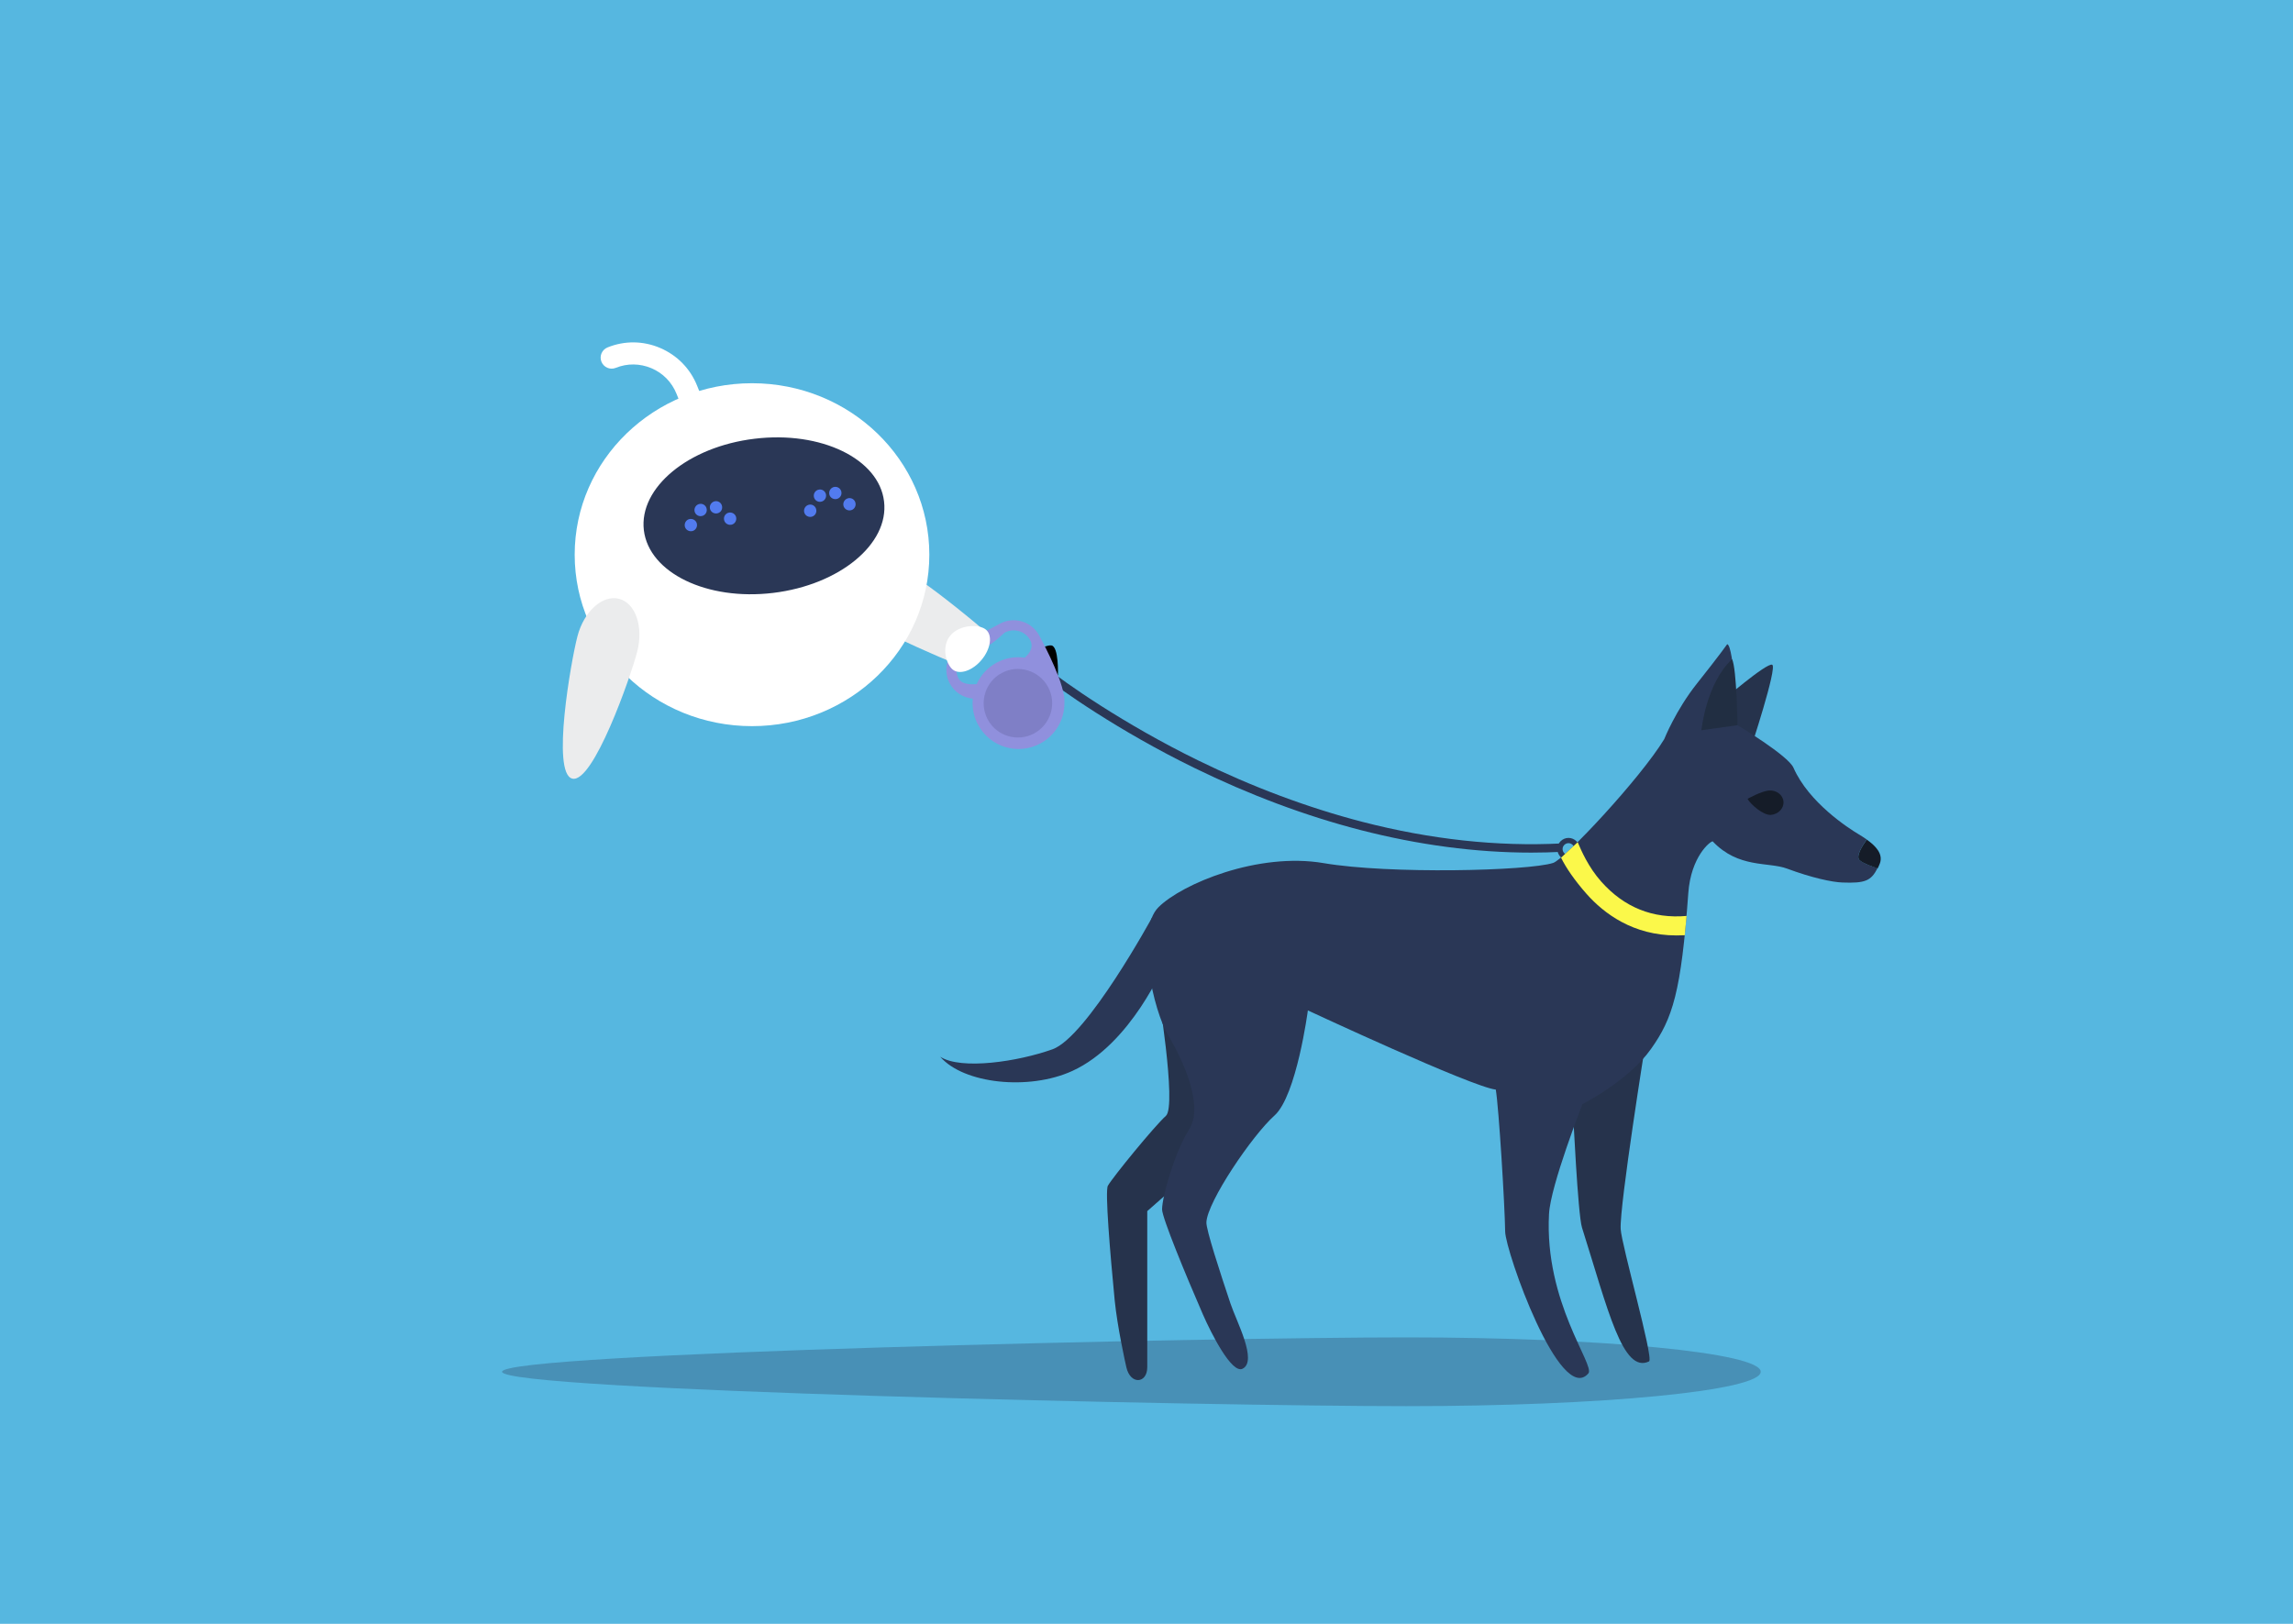 <?xml version="1.0" encoding="utf-8"?>
<!-- Generator: Adobe Illustrator 27.3.1, SVG Export Plug-In . SVG Version: 6.00 Build 0)  -->
<svg version="1.1" id="Layer_1" xmlns="http://www.w3.org/2000/svg" xmlns:xlink="http://www.w3.org/1999/xlink" x="0px" y="0px"
	 viewBox="0 0 2400 1700" style="enable-background:new 0 0 2400 1700;" xml:space="preserve">
<style type="text/css">
	.st0{fill:#56B7E0;}
	.st1{opacity:0.3;fill:#2A3756;enable-background:new    ;}
	.st2{fill:#2A3756;}
	.st3{fill:#9090DD;}
	.st4{fill:#7F7FC6;}
	.st5{fill:#EBECED;}
	.st6{fill:#FFFFFF;}
	.st7{fill:#527BEF;}
	.st8{fill:#26334C;}
	.st9{fill:#151C28;}
	.st10{fill:#212E42;}
	.st11{fill:#FBF84A;}
</style>
<rect class="st0" width="2400" height="1700"/>
<path class="st1" d="M1842.9,1436.1c0,19.9-166,36-370.7,36s-946.7-16.1-946.7-36s741.9-36,946.7-36S1842.9,1416.2,1842.9,1436.1z"
	/>
<path class="st2" d="M1641.7,900.6c-6.5,0-11.7-5.3-11.7-11.7s5.3-11.7,11.7-11.7s11.7,5.3,11.7,11.7S1648.1,900.6,1641.7,900.6z
	 M1641.7,882.7c-3.4,0-6.2,2.8-6.2,6.2s2.8,6.2,6.2,6.2s6.2-2.8,6.2-6.2S1645.1,882.7,1641.7,882.7z"/>
<path class="st2" d="M1602.8,892.6c-58.1,0-118.2-8-179.1-23.7c-57.6-14.9-116.1-36.8-173.9-65.1c-78.7-38.5-140.4-81.8-162-99.3
	l5.6-6.9c21.4,17.3,82.5,60.2,160.5,98.4c57.2,28,115.1,49.6,172.1,64.4c71.2,18.4,141.2,26,208,22.6l0.4,8.8
	C1623.9,892.3,1613.4,892.6,1602.8,892.6L1602.8,892.6z"/>
<g>
	<path d="M1102.7,707.7l4.6-0.7c0,0,1.1-30.3-6.9-31.3c-3.5-0.5-10.8,2.7-10.8,2.7L1102.7,707.7L1102.7,707.7z"/>
	<path class="st3" d="M1018.2,731.4c-0.9,9.2,0.8,18.7,5.5,27.4c12.6,23.4,41.7,32.2,65.1,19.6c16.2-8.7,25.4-25.3,25.3-42.5
		c1.3-18-19.8-58.4-26.4-70.6c-7.9-14.7-26.4-20.3-41.1-12.4l-40.1,21.5c-14.7,7.9-20.3,26.4-12.4,41.1
		C999.1,724.9,1008.3,730.5,1018.2,731.4L1018.2,731.4z M1078.3,670.3c3.6,6.7,0.1,13.1-5.7,18.2c-9.8-1.4-20.1,0.2-29.4,5.2
		c-9.7,5.2-16.8,13.2-21,22.5c-8.1,0.7-16-0.5-18.8-5.7c-5.2-9.6-1.5-21.6,8-26.7c18.1-3.1,25.3-7.9,40.1-21.5
		C1061.2,657.1,1073.2,660.7,1078.3,670.3L1078.3,670.3z"/>
	<path class="st4" d="M1033.8,753.2c9.4,17.5,31.2,24,48.6,14.6s24-31.2,14.6-48.6s-31.2-24-48.6-14.6S1024.5,735.7,1033.8,753.2z"
		/>
</g>
<g>
	<path class="st5" d="M927.1,661.2c11.8,7.2,47.8,23.5,79.4,36.3c12.3,5,34.7-28,24.8-36.5c-25.8-22.2-58.9-47.8-70.7-55
		c-23-14-49.3-13.1-58.5,2.1C892.8,623.5,904,647.2,927.1,661.2L927.1,661.2z"/>
	<path class="st6" d="M601.5,580.7c0,99.2,83.1,179.5,185.6,179.5s185.6-80.4,185.6-179.5s-83.1-179.5-185.6-179.5
		S601.5,481.5,601.5,580.7z"/>
	<g>
		<path class="st6" d="M714.5,567.7c1-0.1,2-0.4,3-0.8c17.8-7.2,31.8-20.9,39.4-38.6c7.5-17.7,7.8-37.3,0.6-55.1l-27.9-69.5
			c-7.2-17.9-20.9-31.8-38.6-39.4s-37.3-7.8-55.1-0.6c-5.9,2.4-8.8,9.1-6.4,15s9.1,8.8,15,6.4c12.1-4.9,25.4-4.7,37.4,0.4
			s21.3,14.6,26.2,26.8l27.9,69.5c4.9,12.1,4.7,25.4-0.4,37.4c-5.1,12-14.6,21.3-26.8,26.2c-5.9,2.4-8.8,9.1-6.4,15
			C704.4,565.5,709.4,568.3,714.5,567.7L714.5,567.7z"/>
		<g>
			<path class="st2" d="M673.9,555.1c5.4,44.6,66,74,135.4,65.6s121.4-51.2,116-95.8c-5.3-44.6-66-74-135.4-65.6
				C720.5,467.6,668.6,510.5,673.9,555.1L673.9,555.1z"/>
			<g>
				<path class="st7" d="M882.7,528.7c0.4,3.5,3.6,6,7.2,5.6s6-3.6,5.6-7.2c-0.4-3.5-3.6-6.1-7.2-5.6
					C884.8,522,882.3,525.2,882.7,528.7z"/>
				<path class="st7" d="M841.6,535.5c0.4,3.5,3.6,6,7.2,5.6c3.5-0.4,6.1-3.6,5.6-7.2c-0.4-3.5-3.6-6.1-7.2-5.6
					C843.7,528.8,841.2,532,841.6,535.5L841.6,535.5z"/>
				<path class="st7" d="M851.8,519.7c0.4,3.5,3.6,6.1,7.2,5.6c3.5-0.4,6-3.6,5.6-7.2c-0.4-3.5-3.6-6.1-7.2-5.6
					S851.4,516.2,851.8,519.7z"/>
				<path class="st7" d="M867.9,516.9c0.4,3.5,3.6,6,7.2,5.6c3.5-0.4,6.1-3.6,5.6-7.2c-0.4-3.5-3.6-6-7.2-5.6
					C870,510.2,867.5,513.4,867.9,516.9L867.9,516.9z"/>
			</g>
			<g>
				<path class="st7" d="M757.8,543.8c0.4,3.5,3.6,6,7.2,5.6c3.5-0.4,6-3.6,5.6-7.2c-0.4-3.5-3.6-6-7.2-5.6
					C759.9,537,757.3,540.2,757.8,543.8L757.8,543.8z"/>
				<path class="st7" d="M716.7,550.5c0.4,3.5,3.6,6,7.2,5.6c3.5-0.4,6-3.6,5.6-7.2c-0.4-3.5-3.6-6-7.2-5.6S716.3,547,716.7,550.5
					L716.7,550.5z"/>
				<path class="st7" d="M726.9,534.7c0.4,3.5,3.6,6.1,7.2,5.6c3.5-0.4,6.1-3.6,5.6-7.2c-0.4-3.5-3.6-6.1-7.2-5.6
					C729,528,726.5,531.2,726.9,534.7z"/>
				<path class="st7" d="M743,531.9c0.4,3.5,3.6,6,7.2,5.6s6.1-3.6,5.6-7.2c-0.4-3.5-3.6-6.1-7.2-5.6
					C745.1,525.2,742.6,528.4,743,531.9L743,531.9z"/>
			</g>
		</g>
	</g>
	<path class="st5" d="M604.4,666.1c-6.8,26.1-27.4,143.3-5.5,149c21.9,5.7,61.2-106.6,68-132.7c6.8-26.1-1.6-51-18.9-55.5
		S611.2,640,604.4,666.1L604.4,666.1z"/>
</g>
<g>
	<path class="st8" d="M1801.3,734.8c0,0,47.9-41.4,53.6-38.9s-23,89.3-23,89.3l-41.1-5.3L1801.3,734.8z"/>
	<path class="st8" d="M1264.2,1212.1l33.6-102l-86.5-77.5c0,0,20.7,125.2,9,135.6s-55.5,64-60.7,73.1c-3.2,5.5,2.4,71.1,7.1,119.9
		c2.8,28,11.2,65.8,12.2,70.1c4.2,18.7,21.9,17.3,21.9,0v-163.4L1264.2,1212.1L1264.2,1212.1z"/>
	<path class="st8" d="M1696.3,1286.6c-1.3-24.5,26.3-196.7,26.3-196.7l-76.2,73.2c0,0,5.1,108.4,9.4,122
		c27.1,85.7,42.6,153.6,70.3,140.1C1730.8,1420.9,1697.1,1303.1,1696.3,1286.6L1696.3,1286.6z"/>
	<path class="st2" d="M1946.5,900.6c-4.7-3.9,3.1-15.7,7.4-21.7c-2.8-2-5.7-3.8-8.5-5.5c-10.9-6.5-52.2-33.2-68.2-69.6
		c-5.7-13-58.7-44.6-58.7-44.6s-3.5-83.4-10.7-84.8c0,0-8.2,11.7-31.6,41.1c-22.4,28.2-34.3,58.3-34.3,58.3
		c-25,41.1-104.1,125.7-116.3,129.6c-26,8.4-171.7,11.9-240.2,0.2s-148.4,21.7-172.9,46.2c-24.5,24.5-5.2,108.5,10.3,134.3
		c15.5,25.8,37.4,73.6,21.9,98.1s-28.4,71-28.4,83.9c0,8.7,24.8,68.8,42.7,109.9c8.7,19.9,30.3,62.7,41.6,56.9
		c15.9-8.1-6.5-49.6-12.7-68.2c-11-32.9-25.6-77.6-25.2-85.1c0.9-21.5,48-91,71.2-111.7s35-110.1,35-110.1s172.1,80.3,196.7,82.9
		c3.2,19.4,9.4,120.5,9.8,148.6c0.3,20.7,57.6,182.9,87.1,148.5c7.3-8.5-46.2-74.4-41.2-166.9c1.6-29.9,35-115,35-115
		s48-24.2,71.7-57.7c22.8-32.1,31.6-59.6,39.1-163.4c2.8-38,22.8-54,25.5-54c26.9,28.5,58.3,21.3,77.7,28.5
		c26,9.7,47.3,14.2,58,14.6c23.9,0.9,30.1-1.7,36.9-15.1C1959.4,907.2,1950.5,904,1946.5,900.6L1946.5,900.6z"/>
	<path class="st2" d="M1206,960.2c0,0-68.3,125.4-104.4,138.3s-95.6,21.9-117.5,7.8c24.5,28.4,92.9,35.6,138.2,14.9
		c62.1-28.3,96.6-112.3,96.6-112.3L1206,960.2L1206,960.2z"/>
	<g>
		<path class="st9" d="M1953.9,879c-4.3,5.9-12.1,17.8-7.4,21.7c4,3.4,12.9,6.5,18.8,8.4c1-2,1.8-3.8,2.4-5.5
			C1971,893.9,1963.4,885.7,1953.9,879L1953.9,879z"/>
		<path class="st9" d="M1829.1,836.3c3.1,5.8,16.6,17.5,24.5,16.8c7.9-0.7,13.7-7,13.1-14c-0.6-7-7.5-12.2-15.4-11.5
			S1829.1,836.3,1829.1,836.3L1829.1,836.3z"/>
	</g>
	<path class="st10" d="M1818.6,759.2l-37.8,5.3c0,0,4.8-48.9,32.1-74.4C1817.8,700,1818.5,759.2,1818.6,759.2L1818.6,759.2z"/>
	<path class="st11" d="M1754.7,979.3c-45.4,0-75.9-22.9-94.2-43.6c-12.3-13.9-21.6-27.5-26.6-37.8l17.4-16.2
		c3.8,8.8,11.1,26,24.7,41.3c24,27,54,39,89.3,35.9l-1.9,20.2C1760.4,979.2,1757.5,979.3,1754.7,979.3L1754.7,979.3z"/>
</g>
<path class="st6" d="M1027.4,690.8c-9.6,11.5-23.2,16-30.3,10.1s-12-24.2-2.3-35.7s30.1-12,37.2-6
	C1039,665.1,1037,679.3,1027.4,690.8z"/>
</svg>
